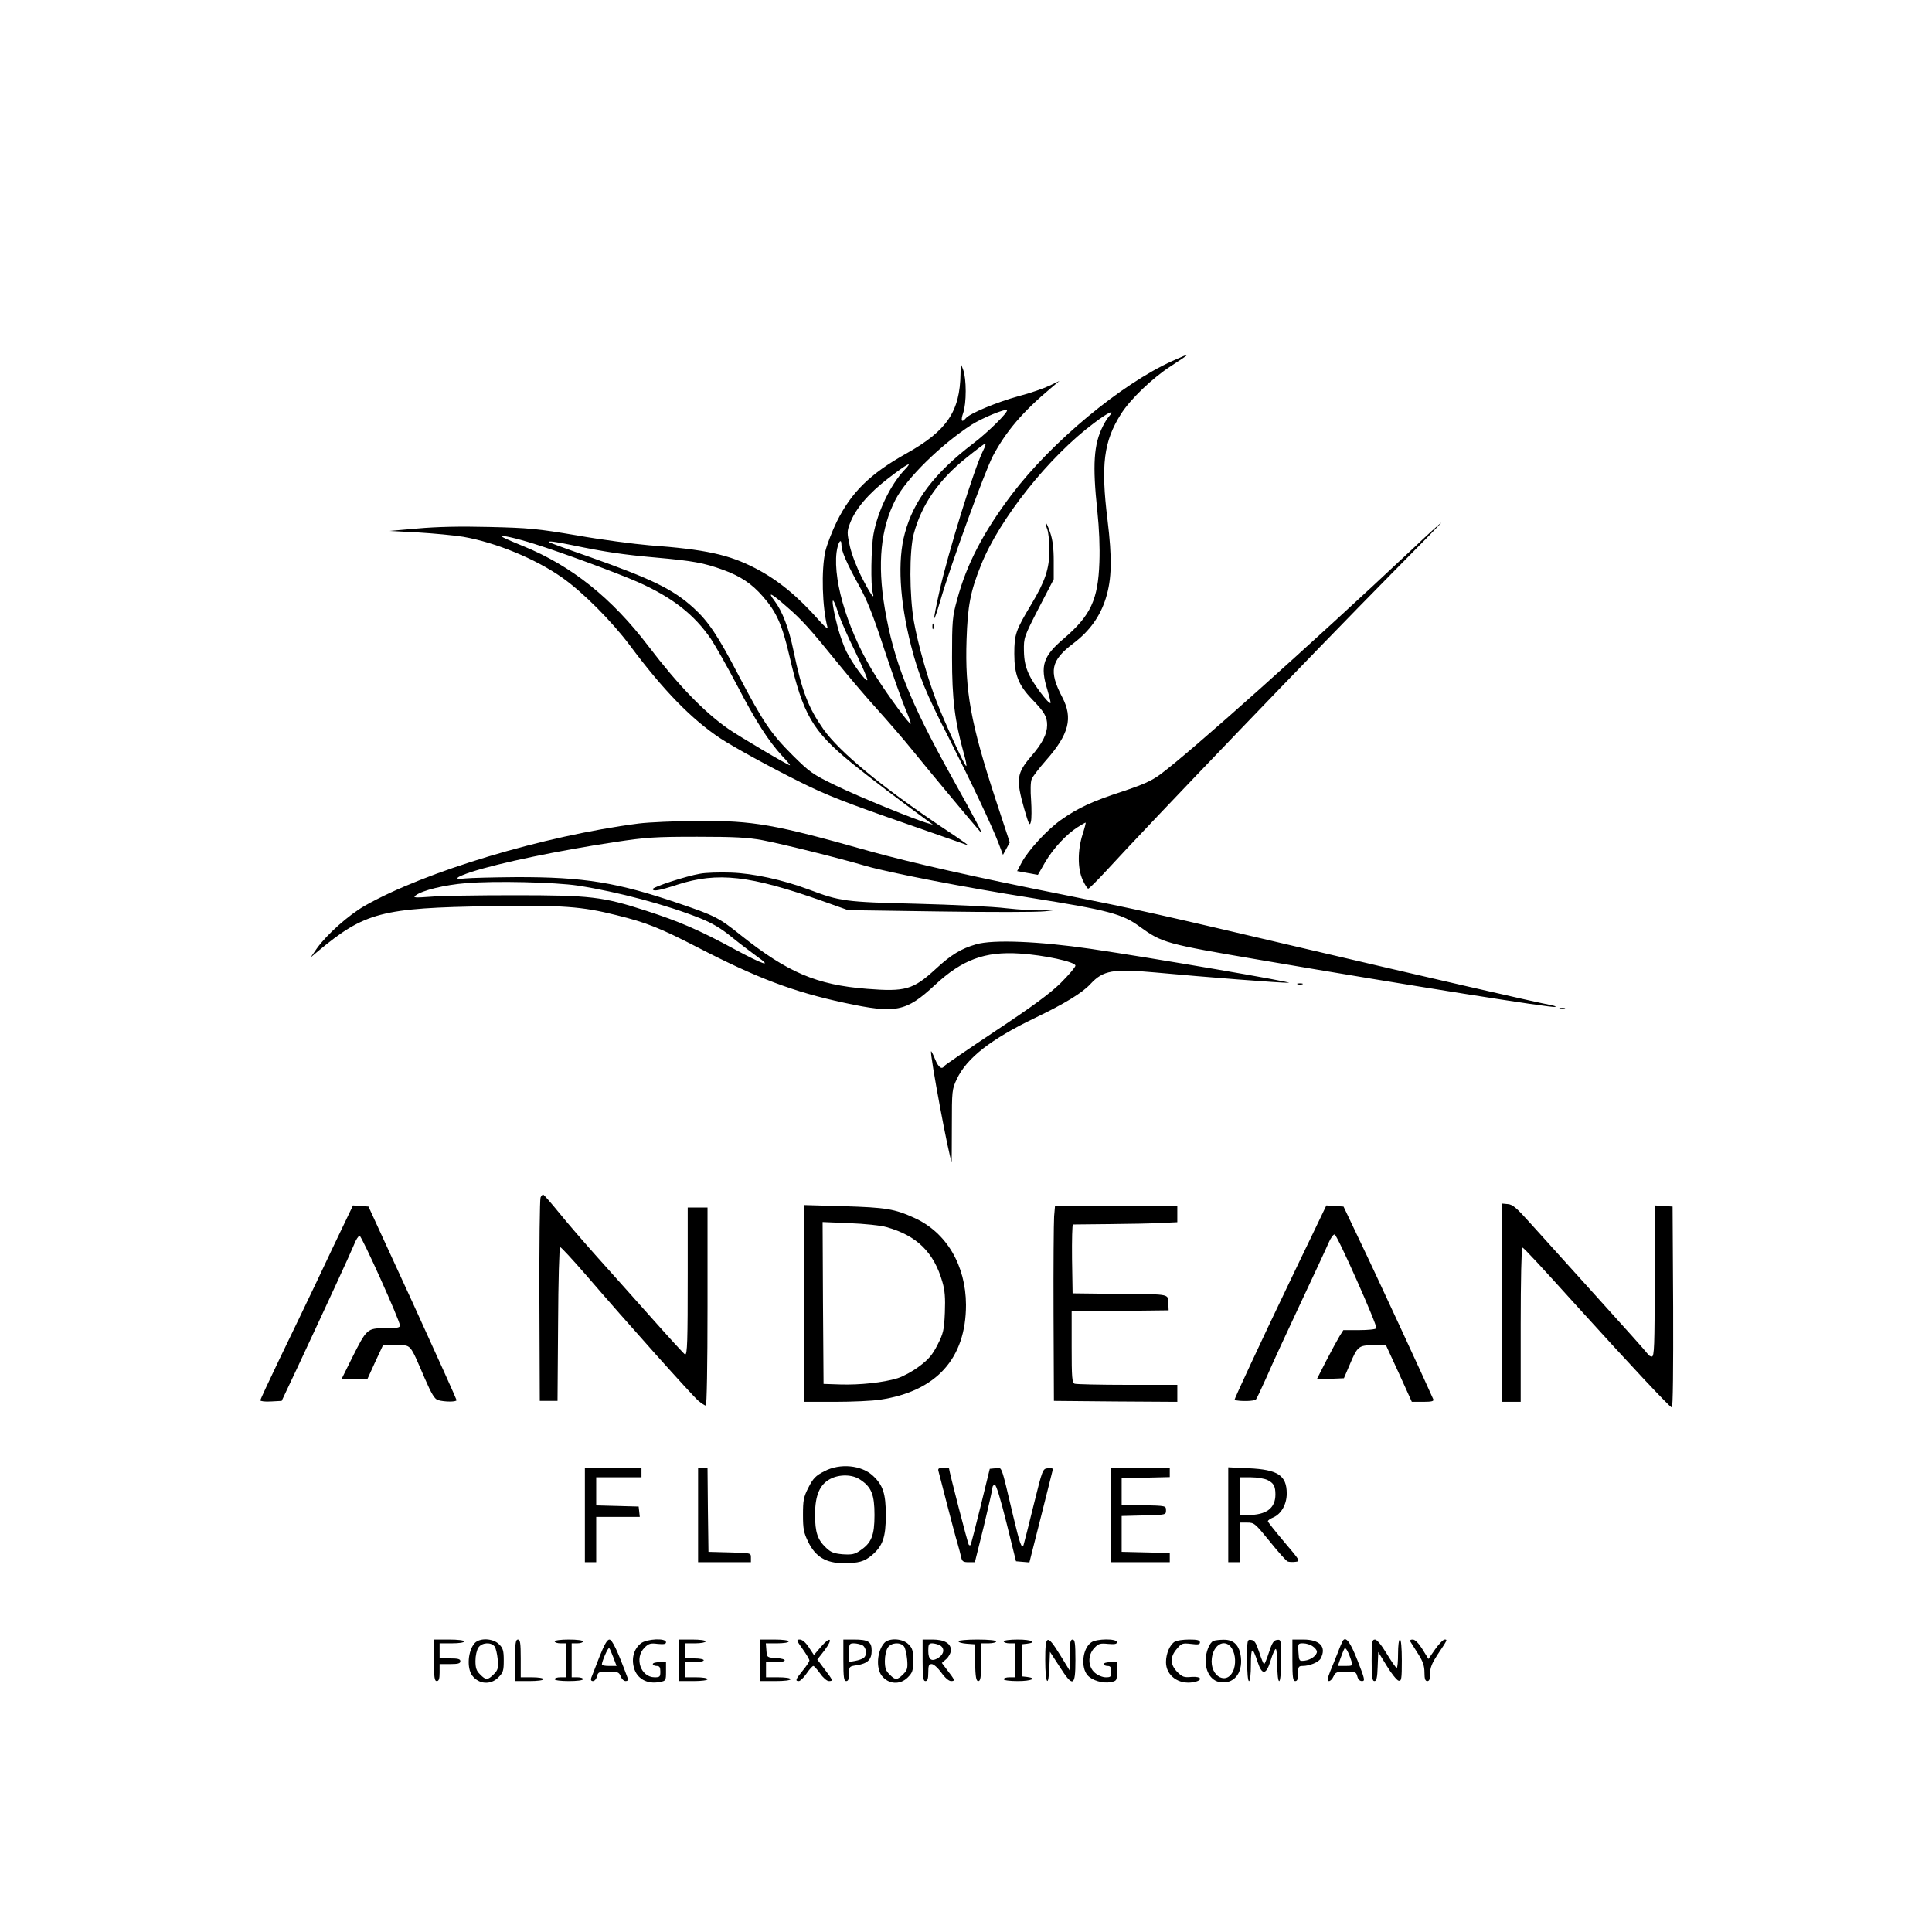 <?xml version="1.0" standalone="no"?>
<!DOCTYPE svg PUBLIC "-//W3C//DTD SVG 20010904//EN"
 "http://www.w3.org/TR/2001/REC-SVG-20010904/DTD/svg10.dtd">
<svg version="1.0" xmlns="http://www.w3.org/2000/svg"
 width="1024pt" height="1024pt" viewBox="0 0 1024 1024"
 preserveAspectRatio="xMidYMid meet">

<g transform="translate(0,1024) scale(0.1,-0.1)"
fill="#000000" stroke="none">
<path d="M6214 8327 c-272 -123 -640 -429 -851 -707 -151 -200 -240 -371 -290
-558 -25 -90 -27 -112 -27 -307 0 -219 14 -334 62 -507 11 -38 17 -68 13 -68
-8 0 -114 231 -157 342 -47 121 -98 301 -120 423 -24 137 -25 376 -1 465 41
155 134 289 282 406 47 38 91 71 96 73 6 2 1 -16 -11 -39 -46 -91 -185 -539
-231 -745 -38 -171 -36 -187 6 -45 54 186 234 679 277 762 70 132 158 235 308
361 l45 38 -52 -25 c-29 -14 -103 -40 -165 -56 -113 -31 -258 -91 -279 -117
-22 -26 -28 -13 -14 28 18 51 18 182 0 229 l-13 35 -1 -56 c-3 -200 -72 -302
-286 -422 -193 -108 -292 -205 -370 -362 -24 -49 -51 -119 -60 -155 -23 -100
-17 -302 11 -405 3 -11 -16 4 -43 35 -115 130 -218 215 -339 278 -141 73 -265
100 -564 122 -80 7 -251 29 -380 52 -213 36 -257 40 -466 45 -158 4 -279 1
-380 -8 l-149 -13 150 -8 c83 -5 190 -15 240 -23 172 -30 382 -116 524 -216
109 -76 264 -232 359 -359 178 -239 327 -392 481 -494 70 -46 261 -151 426
-233 134 -67 239 -108 570 -223 154 -54 289 -101 300 -105 31 -13 20 -4 -135
99 -312 210 -529 390 -615 510 -81 116 -114 200 -159 416 -25 122 -60 212
-102 267 -38 50 -17 40 63 -30 84 -72 129 -123 278 -307 60 -74 152 -182 205
-240 52 -58 136 -154 185 -215 101 -125 341 -412 362 -435 17 -17 -17 48 -157
300 -220 396 -302 604 -350 883 -41 241 -22 428 57 580 59 113 241 291 403
396 55 35 178 86 187 77 9 -9 -102 -119 -182 -179 -201 -154 -313 -300 -359
-473 -40 -145 -28 -357 33 -597 40 -156 78 -250 199 -486 116 -229 233 -475
266 -564 l22 -58 18 33 18 33 -77 234 c-130 398 -161 568 -152 841 6 179 20
255 77 396 97 243 360 574 599 752 78 59 114 74 79 35 -9 -10 -24 -34 -33 -53
-48 -95 -55 -204 -29 -447 10 -95 14 -193 11 -273 -7 -199 -46 -282 -188 -404
-111 -94 -127 -145 -88 -271 11 -37 19 -69 17 -71 -9 -8 -91 101 -114 151 -19
42 -26 74 -27 126 -1 69 0 73 78 225 l80 154 0 98 c0 67 -6 113 -19 150 -10
29 -20 51 -22 49 -3 -2 1 -17 7 -33 6 -16 11 -65 11 -109 0 -100 -23 -167 -97
-290 -81 -135 -89 -157 -89 -260 0 -110 22 -166 93 -240 67 -69 81 -94 81
-138 0 -47 -25 -97 -85 -166 -76 -89 -81 -121 -37 -276 25 -87 30 -96 36 -70
4 15 4 67 1 114 -4 50 -3 97 3 111 5 14 40 59 76 100 122 138 144 224 86 335
-72 138 -61 194 59 285 86 65 142 143 172 239 32 103 34 210 9 416 -36 291
-20 416 71 560 49 78 166 191 267 256 109 71 109 72 6 26z m-1421 -579 c-73
-77 -141 -218 -163 -338 -13 -69 -16 -275 -4 -313 12 -42 -14 -4 -60 86 -25
49 -53 122 -62 164 -15 69 -15 77 1 119 29 77 98 158 202 238 104 80 137 97
86 44z m-1963 -390 c153 -48 444 -156 551 -203 182 -81 299 -172 388 -303 23
-35 85 -144 137 -243 99 -191 168 -298 240 -376 24 -25 43 -48 41 -49 -4 -4
-271 154 -327 193 -129 90 -266 232 -423 438 -194 255 -407 426 -665 531 -57
23 -107 45 -110 49 -12 12 69 -6 168 -37z m201 -7 c173 -36 273 -51 444 -66
200 -18 254 -28 357 -65 93 -34 152 -73 212 -142 72 -82 102 -150 140 -314 72
-312 122 -398 330 -568 82 -67 262 -204 406 -309 l25 -18 -25 7 c-62 16 -368
141 -489 200 -126 61 -139 71 -231 162 -115 115 -156 176 -285 422 -110 211
-160 286 -239 358 -109 99 -220 153 -556 272 -113 39 -207 74 -209 76 -9 8 29
4 120 -15z m1429 -1 c0 -31 28 -96 91 -210 45 -80 77 -161 137 -345 44 -132
94 -273 111 -313 18 -41 30 -76 28 -78 -6 -6 -117 145 -180 244 -144 224 -233
503 -213 665 7 53 26 81 26 37z m-15 -365 c11 -33 50 -123 88 -199 37 -77 66
-144 64 -150 -5 -14 -79 87 -111 151 -14 28 -34 85 -45 125 -39 149 -36 199 4
73z"/>
<path d="M7485 7329 c-533 -501 -1176 -1076 -1336 -1194 -46 -34 -92 -54 -200
-90 -157 -51 -236 -87 -326 -151 -73 -52 -171 -158 -207 -224 l-25 -47 55 -10
55 -10 39 68 c43 73 112 147 172 185 21 13 39 24 42 24 2 0 -5 -28 -16 -62
-27 -85 -27 -181 0 -241 12 -26 25 -47 30 -47 4 0 46 41 93 92 241 263 1108
1166 1513 1576 148 149 268 272 265 272 -2 0 -72 -63 -154 -141z"/>
<path d="M4942 6920 c0 -14 2 -19 5 -12 2 6 2 18 0 25 -3 6 -5 1 -5 -13z"/>
<path d="M3384 5875 c-502 -65 -1131 -254 -1451 -436 -85 -49 -200 -151 -253
-225 l-34 -49 39 33 c249 207 337 230 914 239 384 6 483 -1 670 -48 158 -39
230 -68 426 -169 317 -164 510 -237 780 -295 274 -59 327 -48 480 94 145 135
265 179 450 167 128 -8 295 -44 295 -64 0 -8 -35 -49 -78 -92 -57 -56 -148
-123 -344 -253 -147 -98 -270 -182 -273 -187 -13 -21 -31 -8 -49 36 -10 25
-20 44 -21 42 -9 -8 96 -570 109 -585 0 -1 1 85 1 190 0 186 1 194 26 247 52
112 182 213 415 325 156 75 250 132 294 180 67 72 119 81 341 61 268 -25 671
-56 709 -55 39 1 -718 131 -1050 180 -274 40 -517 50 -606 24 -80 -23 -133
-55 -216 -132 -119 -109 -160 -120 -363 -104 -267 21 -421 87 -671 286 -112
90 -136 102 -321 165 -330 113 -507 142 -868 141 -121 -1 -242 -4 -270 -7 -66
-8 -50 7 35 35 150 48 456 112 760 158 165 25 212 28 435 28 199 0 269 -4 345
-18 109 -21 396 -92 550 -137 125 -36 526 -114 875 -169 408 -65 484 -85 575
-152 121 -87 134 -91 645 -178 807 -138 1540 -254 1558 -248 7 2 -6 7 -28 11
-72 13 -689 155 -1290 296 -809 190 -889 208 -1300 290 -453 90 -791 166
-1021 230 -503 142 -610 160 -902 159 -120 -1 -263 -7 -318 -14z m-321 -329
c212 -33 471 -102 648 -173 62 -25 111 -53 170 -102 46 -37 106 -82 132 -101
85 -60 34 -44 -120 39 -188 102 -293 147 -469 204 -232 75 -295 82 -699 82
-192 0 -393 -3 -445 -8 -82 -6 -93 -5 -77 7 35 27 154 56 267 65 155 13 472 5
593 -13z"/>
<path d="M3710 5609 c-72 -12 -250 -70 -250 -81 0 -14 32 -9 130 23 215 69
385 49 770 -87 l135 -48 485 -7 c267 -4 519 -4 560 1 l75 9 -76 -4 c-41 -2
-134 3 -205 11 -71 9 -286 19 -479 24 -377 9 -403 13 -570 76 -137 51 -293 85
-410 89 -60 2 -135 0 -165 -6z"/>
<path d="M6878 5023 c6 -2 18 -2 25 0 6 3 1 5 -13 5 -14 0 -19 -2 -12 -5z"/>
<path d="M8268 4893 c6 -2 18 -2 25 0 6 3 1 5 -13 5 -14 0 -19 -2 -12 -5z"/>
<path d="M2865 3893 c-4 -10 -7 -256 -6 -548 l2 -530 47 0 47 0 3 408 c1 224
6 407 11 407 5 0 64 -64 132 -142 225 -262 569 -646 600 -672 17 -14 35 -26
40 -26 5 0 9 211 9 525 l0 525 -52 0 -53 0 0 -351 c0 -360 -2 -430 -14 -428
-3 0 -82 86 -176 192 -93 105 -225 252 -291 326 -67 75 -157 179 -199 231 -42
52 -81 96 -85 98 -4 2 -11 -5 -15 -15z"/>
<path d="M7960 3336 l0 -526 50 0 50 0 0 411 c0 226 4 409 9 407 9 -3 96 -97
301 -324 260 -287 481 -524 491 -524 6 0 8 205 7 533 l-3 532 -47 3 -48 3 0
-400 c0 -344 -2 -401 -15 -401 -7 0 -18 6 -22 14 -4 7 -128 146 -274 307 -146
162 -304 337 -351 389 -69 77 -90 96 -116 98 l-32 3 0 -525z"/>
<path d="M1824 3753 c-26 -54 -91 -190 -144 -303 -54 -113 -143 -299 -199
-414 -55 -115 -101 -213 -101 -218 0 -5 26 -8 57 -6 l56 3 85 180 c165 353
279 601 298 647 10 27 24 48 30 48 11 0 214 -451 214 -476 0 -11 -17 -14 -78
-14 -96 0 -98 -2 -176 -157 l-56 -113 68 0 69 0 41 90 42 90 70 0 c81 0 70 13
151 -175 37 -85 53 -111 71 -116 35 -10 98 -10 98 0 0 4 -105 237 -233 517
l-234 509 -41 3 -41 3 -47 -98z"/>
<path d="M4260 3331 l0 -521 166 0 c91 0 198 5 237 11 299 44 457 218 457 503
-1 209 -103 383 -272 460 -107 49 -151 56 -380 63 l-208 6 0 -522z m439 405
c160 -45 251 -133 296 -291 13 -45 16 -83 13 -162 -4 -93 -8 -110 -39 -171
-27 -53 -47 -77 -97 -114 -34 -26 -86 -54 -115 -63 -75 -23 -199 -36 -302 -33
l-90 3 -3 429 -2 429 142 -6 c79 -3 167 -12 197 -21z"/>
<path d="M5587 3793 c-2 -32 -4 -265 -3 -518 l2 -460 327 -3 327 -2 0 45 0 45
-264 0 c-145 0 -271 3 -280 6 -14 5 -16 32 -16 195 l0 189 257 2 257 3 -1 23
c-3 68 24 61 -255 64 l-253 3 -3 183 c-1 100 1 182 5 182 5 0 91 1 193 2 102
1 224 3 273 6 l87 4 0 44 0 44 -324 0 -324 0 -5 -57z"/>
<path d="M6959 3703 c-39 -81 -101 -209 -136 -283 -137 -285 -283 -599 -280
-600 30 -9 107 -7 114 3 5 6 31 62 58 122 26 61 106 234 177 385 71 151 139
297 150 323 11 26 26 46 32 44 15 -5 228 -485 221 -497 -3 -6 -44 -10 -91 -10
l-84 0 -20 -32 c-11 -18 -43 -77 -71 -131 l-50 -98 72 3 72 3 30 70 c42 100
48 105 127 105 l66 0 69 -150 68 -150 60 0 c43 0 58 3 54 13 -15 37 -312 680
-388 837 l-88 185 -46 3 -45 3 -71 -148z"/>
<path d="M4369 2442 c-45 -23 -59 -37 -84 -86 -26 -51 -29 -68 -29 -145 0 -75
4 -95 28 -144 38 -78 94 -112 186 -112 81 0 110 8 150 41 59 50 75 96 75 214
0 113 -15 158 -67 207 -61 58 -176 69 -259 25z m191 -45 c59 -39 75 -79 75
-187 0 -108 -16 -148 -76 -188 -28 -20 -44 -23 -92 -20 -46 4 -63 10 -88 34
-46 43 -59 82 -59 177 0 101 25 159 80 188 49 26 119 25 160 -4z"/>
<path d="M3100 2210 l0 -250 30 0 30 0 0 120 0 120 116 0 115 0 -3 28 -3 27
-112 3 -113 3 0 74 0 75 120 0 120 0 0 25 0 25 -150 0 -150 0 0 -250z"/>
<path d="M3700 2210 l0 -250 140 0 140 0 0 25 c0 24 0 24 -112 27 l-113 3 -3
223 -2 222 -25 0 -25 0 0 -250z"/>
<path d="M4974 2443 c3 -10 23 -90 46 -178 23 -88 47 -180 55 -205 7 -25 16
-57 19 -72 5 -24 11 -28 40 -28 l33 0 47 189 c25 104 46 197 46 205 0 9 6 16
13 16 7 0 30 -74 62 -203 l50 -202 35 -3 36 -3 59 233 c32 128 61 241 63 251
4 15 0 18 -24 15 -28 -3 -28 -4 -76 -197 -26 -106 -50 -201 -53 -210 -10 -22
-20 7 -55 154 -66 279 -58 257 -93 253 l-31 -3 -49 -200 c-27 -110 -51 -202
-53 -204 -2 -2 -6 -2 -9 1 -5 4 -105 392 -105 405 0 1 -14 3 -31 3 -24 0 -29
-4 -25 -17z"/>
<path d="M5890 2210 l0 -250 155 0 155 0 0 25 0 24 -127 3 -128 3 0 95 0 95
118 3 c117 3 117 3 117 27 0 24 0 24 -117 27 l-118 3 0 70 0 70 128 3 127 3 0
24 0 25 -155 0 -155 0 0 -250z"/>
<path d="M6510 2211 l0 -251 30 0 30 0 0 105 0 105 40 0 c38 0 42 -4 121 -101
44 -55 87 -103 94 -105 7 -3 26 -4 41 -2 27 3 26 5 -59 105 -48 57 -87 106
-87 110 0 5 13 14 30 21 42 19 70 70 70 126 0 96 -47 127 -202 134 l-108 5 0
-252z m209 184 c32 -16 41 -33 41 -76 0 -73 -48 -109 -147 -109 l-43 0 0 100
0 100 60 0 c34 0 74 -7 89 -15z"/>
<path d="M2300 1440 c0 -91 3 -110 15 -110 11 0 15 12 15 45 l0 45 55 0 c42 0
55 3 55 15 0 12 -13 15 -55 15 l-55 0 0 40 0 40 65 0 c37 0 65 4 65 10 0 6
-33 10 -80 10 l-80 0 0 -110z"/>
<path d="M2516 1531 c-36 -40 -43 -132 -13 -172 35 -46 97 -51 138 -10 26 26
29 36 29 91 0 51 -4 65 -25 85 -31 32 -103 35 -129 6z m105 -17 c7 -8 14 -39
17 -69 4 -47 1 -57 -21 -79 -32 -32 -42 -32 -72 -1 -20 19 -25 34 -25 72 0 28
7 58 16 71 18 26 65 30 85 6z"/>
<path d="M2730 1440 l0 -110 75 0 c43 0 75 4 75 10 0 6 -27 10 -60 10 l-60 0
0 100 c0 82 -3 100 -15 100 -12 0 -15 -19 -15 -110z"/>
<path d="M2940 1540 c0 -5 14 -10 30 -10 l30 0 0 -90 0 -90 -30 0 c-16 0 -30
-4 -30 -10 0 -6 32 -10 75 -10 43 0 75 4 75 10 0 6 -13 10 -30 10 l-30 0 0 90
0 90 30 0 c17 0 30 5 30 10 0 6 -32 10 -75 10 -43 0 -75 -4 -75 -10z"/>
<path d="M3177 1458 c-20 -51 -39 -101 -43 -110 -4 -12 -1 -18 9 -18 8 0 18
11 21 25 6 23 11 25 61 25 50 0 56 -3 65 -25 5 -14 17 -25 26 -25 11 0 14 5
10 18 -52 140 -81 202 -96 202 -12 0 -27 -27 -53 -92z m74 -3 l17 -45 -39 0
c-21 0 -39 3 -39 7 0 17 33 93 39 88 3 -3 13 -26 22 -50z"/>
<path d="M3397 1530 c-37 -29 -51 -79 -37 -129 15 -58 70 -89 136 -76 33 6 34
7 34 55 l0 50 -35 0 c-19 0 -35 -4 -35 -10 0 -5 9 -10 20 -10 16 0 20 -7 20
-30 0 -27 -3 -30 -30 -30 -74 0 -109 102 -54 157 22 22 32 25 70 20 33 -3 44
-1 44 9 0 23 -102 18 -133 -6z"/>
<path d="M3600 1440 l0 -110 75 0 c43 0 75 4 75 10 0 6 -27 10 -60 10 l-60 0
0 40 0 40 50 0 c28 0 50 5 50 10 0 6 -22 10 -50 10 l-50 0 0 40 0 40 55 0 c30
0 55 5 55 10 0 6 -30 10 -70 10 l-70 0 0 -110z"/>
<path d="M4030 1440 l0 -110 80 0 c47 0 80 4 80 10 0 6 -28 10 -65 10 l-65 0
0 40 0 40 50 0 c64 0 66 18 3 22 -48 3 -48 3 -51 41 l-3 37 60 0 c34 0 61 4
61 10 0 6 -32 10 -75 10 l-75 0 0 -110z"/>
<path d="M4254 1500 c20 -28 36 -55 36 -61 0 -6 -16 -30 -35 -53 -38 -47 -42
-56 -21 -56 7 0 26 18 41 40 15 22 31 40 36 40 4 0 20 -18 36 -40 15 -22 36
-40 46 -40 24 0 22 4 -22 62 l-39 52 39 50 c47 63 30 76 -21 16 l-36 -42 -27
41 c-17 26 -35 41 -48 41 -19 0 -18 -4 15 -50z"/>
<path d="M4470 1440 c0 -91 3 -110 15 -110 11 0 15 11 15 39 0 38 1 39 42 45
57 9 78 30 78 77 0 48 -18 59 -94 59 l-56 0 0 -110z m101 80 c21 -12 26 -52 7
-67 -7 -6 -28 -13 -45 -16 l-33 -6 0 49 c0 47 2 50 26 50 14 0 34 -5 45 -10z"/>
<path d="M4687 1532 c-38 -42 -45 -132 -14 -173 35 -46 97 -51 138 -10 26 26
29 36 29 91 0 51 -4 65 -25 85 -30 31 -103 35 -128 7z m104 -18 c7 -8 14 -39
17 -69 4 -47 1 -57 -21 -79 -32 -32 -42 -32 -72 -1 -20 19 -25 34 -25 72 0 28
7 58 16 71 18 26 65 30 85 6z"/>
<path d="M4890 1440 c0 -91 3 -110 15 -110 11 0 15 12 15 45 0 37 3 45 18 45
11 0 33 -20 51 -45 20 -28 40 -45 52 -45 23 0 20 6 -22 60 l-27 36 24 21 c13
12 24 33 24 47 0 36 -35 56 -97 56 l-53 0 0 -110z m91 80 c27 -15 24 -46 -6
-66 -37 -24 -55 -12 -55 36 0 34 3 40 21 40 11 0 29 -5 40 -10z"/>
<path d="M5080 1541 c0 -6 19 -11 43 -13 l42 -3 3 -97 c2 -78 6 -98 17 -98 12
0 15 19 15 100 l0 100 40 0 c22 0 40 5 40 10 0 6 -40 10 -100 10 -56 0 -100
-4 -100 -9z"/>
<path d="M5320 1540 c0 -5 14 -10 30 -10 l30 0 0 -90 0 -90 -30 0 c-16 0 -30
-4 -30 -10 0 -6 32 -10 75 -10 72 0 105 15 48 22 l-28 3 0 85 0 85 28 3 c57 7
24 22 -48 22 -43 0 -75 -4 -75 -10z"/>
<path d="M5540 1440 c0 -126 18 -152 22 -32 l3 77 50 -77 c72 -113 85 -108 85
32 0 91 -3 110 -15 110 -12 0 -15 -16 -15 -82 l0 -83 -51 83 c-70 113 -79 109
-79 -28z"/>
<path d="M5784 1535 c-47 -32 -57 -133 -19 -175 24 -27 80 -43 121 -36 33 7
34 8 34 56 l0 50 -35 0 c-19 0 -35 -4 -35 -10 0 -5 9 -10 20 -10 16 0 20 -7
20 -30 0 -27 -3 -30 -29 -30 -17 0 -42 10 -58 24 -37 32 -39 93 -3 131 22 24
31 26 73 22 35 -3 47 -1 47 9 0 20 -109 19 -136 -1z"/>
<path d="M6227 1539 c-26 -15 -47 -63 -47 -109 0 -71 67 -120 145 -106 53 10
45 32 -10 28 -39 -4 -49 0 -75 26 -38 39 -40 79 -3 122 25 30 30 32 75 27 38
-5 48 -3 48 8 0 12 -14 15 -57 15 -32 0 -66 -5 -76 -11z"/>
<path d="M6432 1543 c-21 -8 -42 -60 -42 -105 0 -60 30 -105 73 -113 74 -14
124 44 114 131 -7 63 -38 94 -91 93 -23 0 -47 -3 -54 -6z m90 -30 c23 -27 31
-78 18 -119 -31 -92 -130 -43 -117 58 9 69 63 101 99 61z"/>
<path d="M6610 1441 c0 -67 4 -111 10 -111 6 0 10 36 10 87 0 95 8 98 35 16
24 -74 46 -72 70 7 10 33 22 60 27 60 4 0 8 -38 8 -85 0 -50 4 -85 10 -85 6 0
10 44 10 111 0 108 0 110 -22 107 -17 -2 -26 -16 -42 -65 -11 -35 -23 -63 -26
-63 -3 0 -15 28 -26 63 -16 49 -25 63 -42 65 -22 3 -22 1 -22 -107z"/>
<path d="M6850 1440 c0 -91 3 -110 15 -110 11 0 15 11 15 40 0 35 3 40 24 40
37 0 86 20 96 40 32 61 -4 100 -92 100 l-58 0 0 -110z m108 74 c12 -8 22 -21
22 -28 0 -20 -32 -44 -65 -48 -29 -3 -30 -2 -33 45 -3 46 -2 47 25 47 16 0 39
-7 51 -16z"/>
<path d="M7117 1543 c-3 -5 -15 -31 -25 -59 -11 -27 -29 -73 -41 -101 -16 -40
-17 -53 -7 -53 7 0 18 11 24 25 10 22 18 25 66 25 49 0 54 -2 60 -25 4 -16 13
-25 25 -25 17 0 15 10 -23 107 -39 100 -63 132 -79 106z m47 -111 c7 -20 4
-22 -33 -22 l-40 0 14 41 c8 22 17 45 21 51 6 10 22 -19 38 -70z"/>
<path d="M7270 1440 c0 -90 3 -110 15 -110 11 0 15 18 17 77 l3 77 46 -75 c25
-41 53 -75 62 -77 15 -3 17 9 17 107 0 67 -4 111 -10 111 -6 0 -10 -32 -10
-75 0 -41 -3 -75 -7 -75 -5 0 -28 34 -53 75 -28 46 -52 75 -62 75 -16 0 -18
-12 -18 -110z"/>
<path d="M7476 1538 c4 -7 23 -36 41 -65 25 -39 33 -63 33 -98 0 -33 4 -45 15
-45 11 0 15 11 15 41 0 30 10 54 38 97 54 81 55 82 39 82 -8 0 -30 -23 -50
-51 l-36 -52 -32 52 c-20 32 -39 51 -51 51 -13 0 -17 -4 -12 -12z"/>
</g>
</svg>
